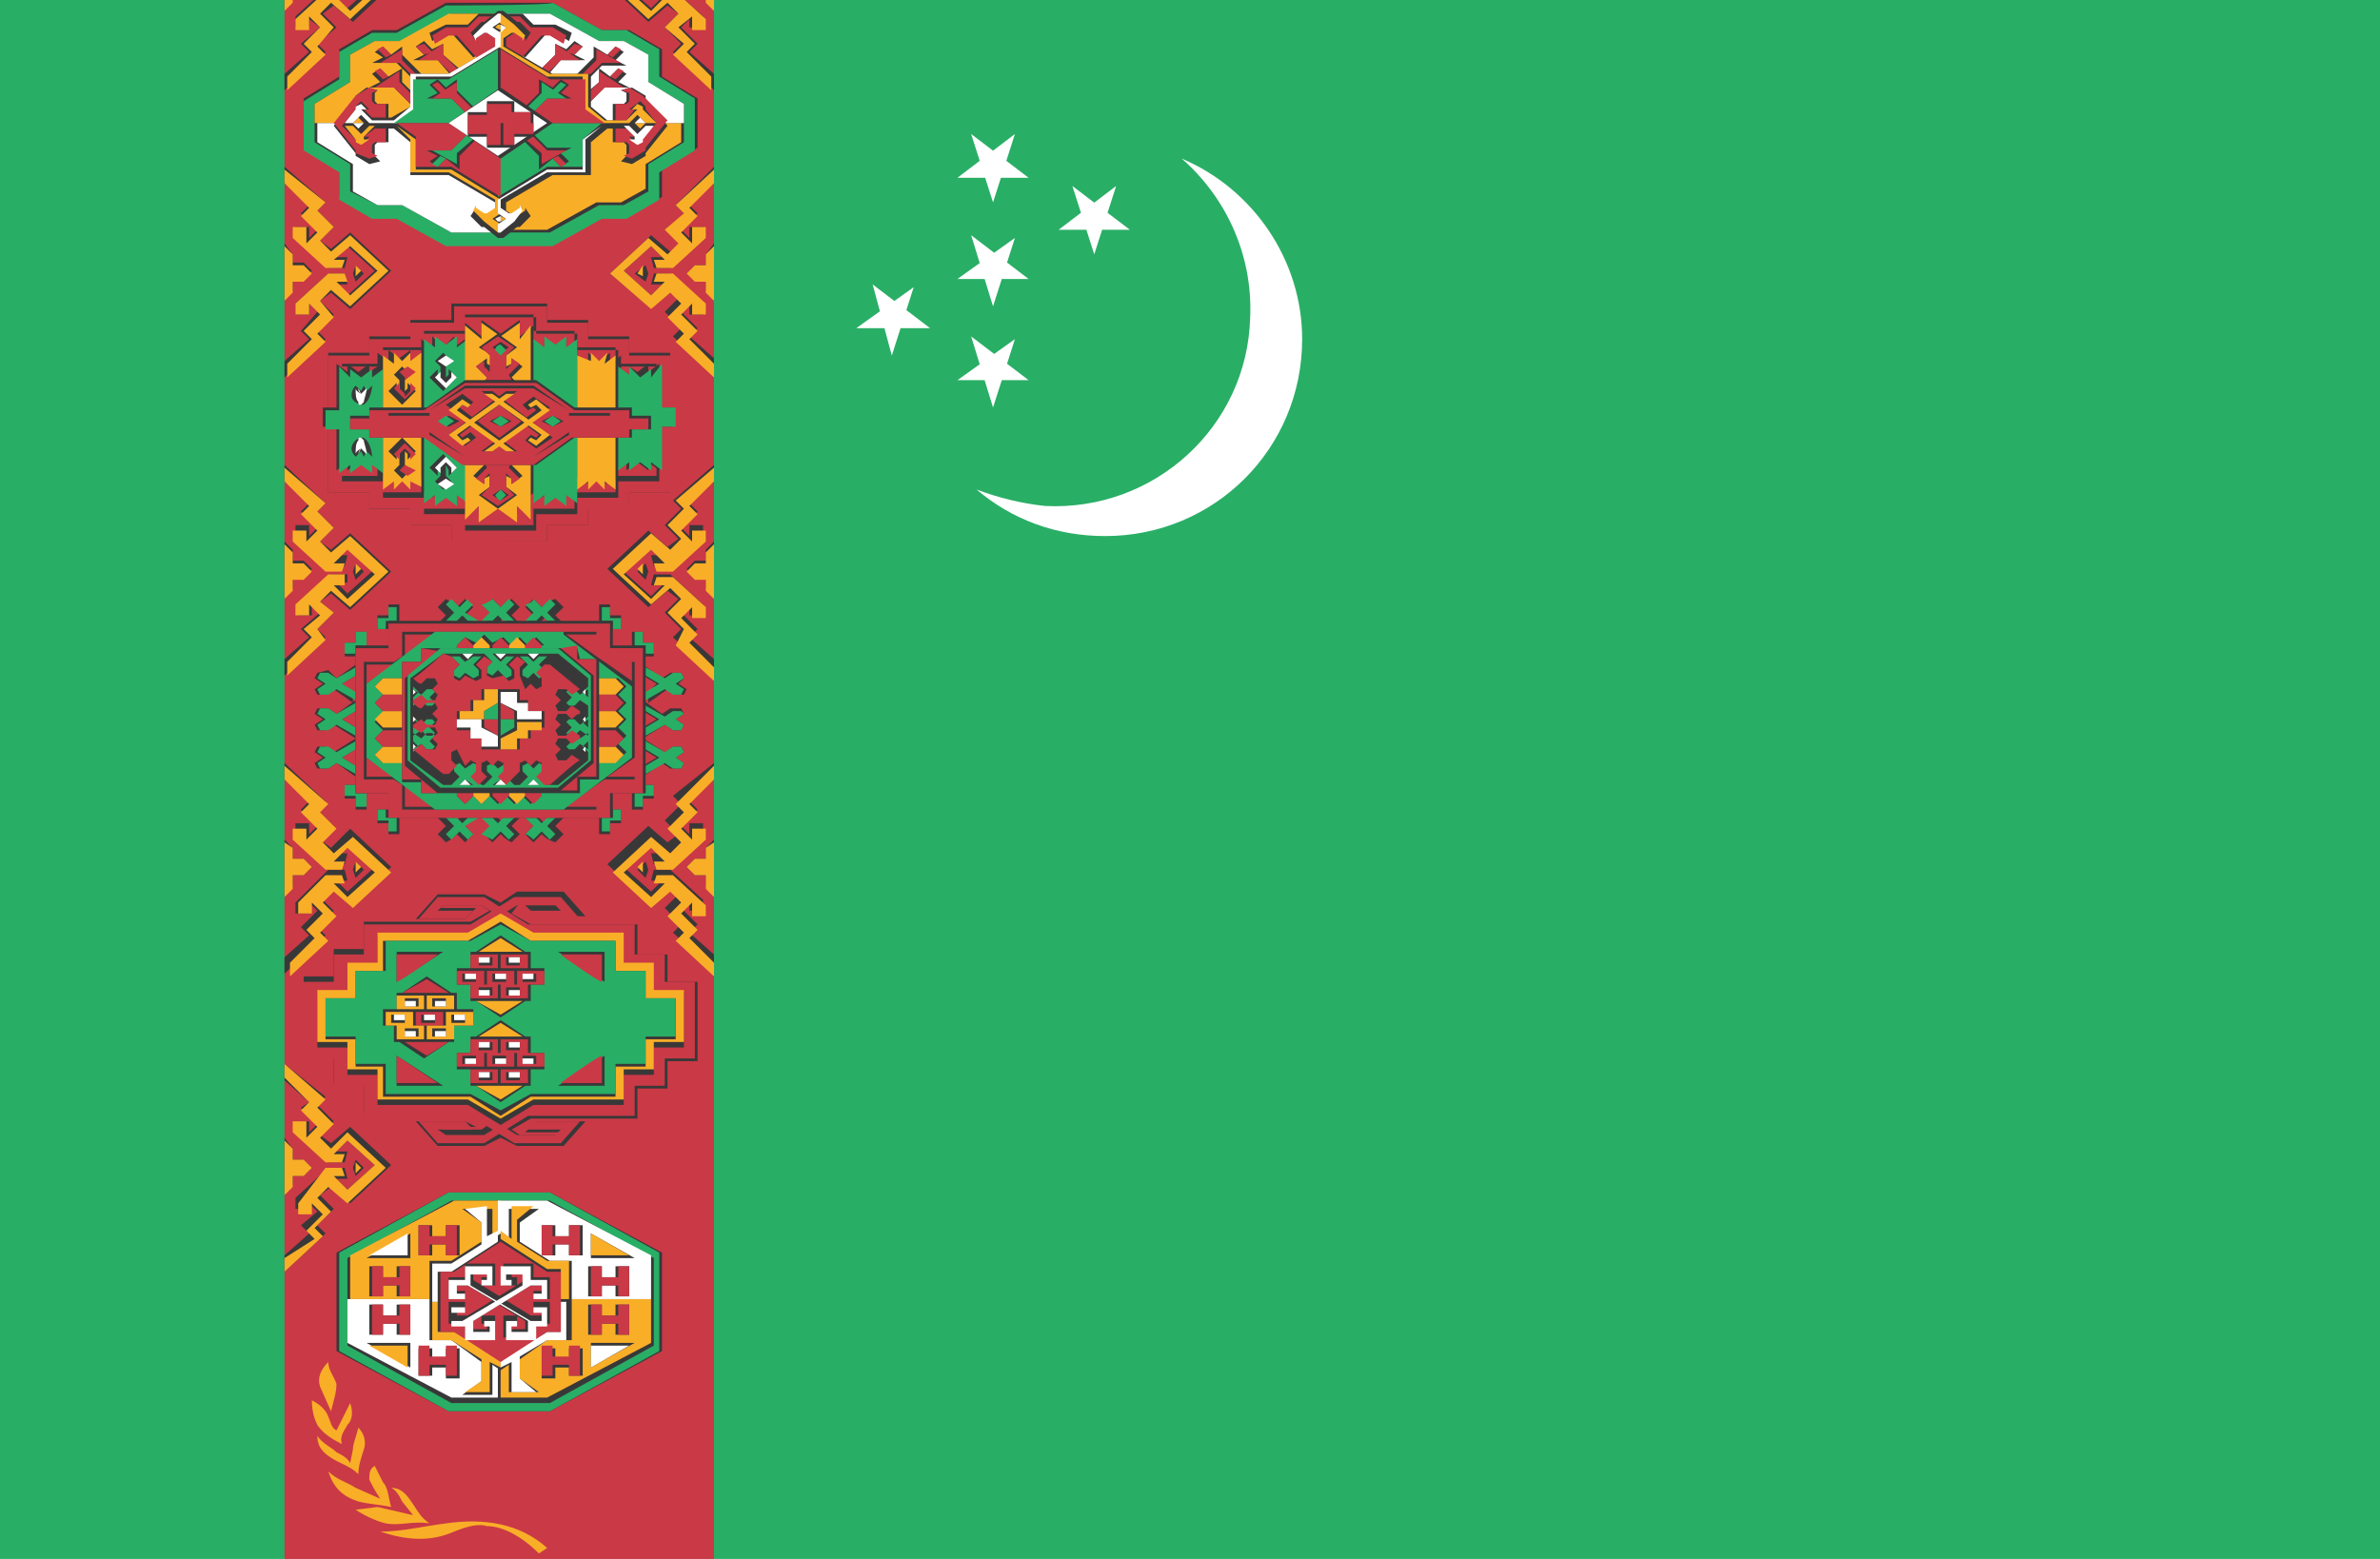 <svg xmlns="http://www.w3.org/2000/svg" width="87" height="57"><path fill="#29AE66" d="M0-.6h87v58H0z"/><path fill="#fff" d="M43.2 5.8c2.6 1.1 4.4 3.7 4.4 6.6 0 4-3.2 7.2-7.2 7.2-1.8 0-3.4-.6-4.7-1.7.8.3 1.6.5 2.5.6 4 .2 7.4-2.9 7.5-6.9.1-2.3-.9-4.4-2.5-5.8zm-6.9 5.4.8-2.5-2.1 1.5h2.6l-2.1-1.6.8 2.6zm0-3.8.8-2.5L35 6.5h2.6l-2.1-1.6.8 2.5zM40 9.3l.8-2.5-2.1 1.6h2.6l-2.1-1.6.8 2.5zM32.6 13l.8-2.5-2.1 1.5H34l-2.1-1.6.7 2.6zm3.7 1.9.8-2.5-2.1 1.5h2.6l-2.1-1.6.8 2.6z"/><path fill="#CA3946" d="M10.4-.6h15.7v58H10.4z"/><path fill="#393839" d="M10.4-4.4v.6l.9.8-.3.3.6.6-.3.3v-.4h-.5v.4L12-.7h.6l.1-.4h-.4l.4-.4 1 .9-1 .9-.4-.4h.4l-.1-.4H12L10.8.6V1h.5V.7l.4.3-.7.6.3.3-.9.8v.6l1.5-1.4-.3-.3.7-.6-.5-.5.4-.3.7.6 1.5-1.4L12.8-2l-.7.6-.4-.3.5-.5-.6-.6.3-.2-1.5-1.4zm0 2.7V.4l.3-.4v-.4h.4l.3-.3-.3-.3h-.4v-.4l-.3-.3zm2.6.8-.1.3.1.3.3-.3-.3-.3z"/><path fill="#F9AE28" d="M10.4-4.4v.5l1 .9-.3.3.6.6-.4.4v-.4h-.5v.4L12-.6h.6l.1-.3h-.4l.5-.5 1 .9-1 .9-.5-.5h.4l-.1-.3H12L10.8.7v.4h.5V.6l.4.4-.6.6.3.3-.9.9v.5L11.9 2l-.3-.3.6-.7-.5-.5.4-.4.7.6 1.4-1.3-1.4-1.3-.7.6-.4-.4.5-.5-.6-.6.3-.2-1.5-1.4zm0 2.8v2l.3-.3v-.4h.4l.3-.3-.3-.3h-.4v-.4l-.3-.3zm2.6.8v.4l.2-.2-.2-.2z"/><path fill="#393839" d="M10.4 6.1v.6l.9.8-.3.3.6.6-.3.3v-.4h-.5v.4L12 9.8h.6l.1-.4h-.4l.4-.4 1 .9-1 .9-.4-.4h.4l-.1-.4H12l-1.2 1.1v.4h.5v-.4l.3.3-.6.7.3.3-.9.8v.6l1.5-1.4-.3-.3.6-.6-.5-.5.4-.3.7.6 1.5-1.4-1.5-1.4-.7.6-.4-.3.5-.5-.6-.6.3-.3-1.5-1.3zm0 2.8V11l.3-.4v-.4h.4l.3-.3-.3-.3h-.4v-.3l-.3-.4zm2.6.8-.1.3.1.3.3-.3-.3-.3z"/><path fill="#F9AE28" d="M10.4 6.2v.5l.9.9-.3.3.6.6-.4.4v-.6h-.5v.4l1.2 1.1h.6l.1-.3h-.4l.6-.5 1 .9-1 .9-.5-.5h.4l-.1-.3H12l-1.2 1.1v.4h.5v-.4l.4.4-.6.6.3.3-.9.9v.5l1.4-1.3-.3-.3.6-.6-.5-.6.4-.4.7.6 1.4-1.3-1.4-1.3-.7.6-.4-.4.5-.5-.6-.6.3-.3-1.5-1.2zm0 2.8v2l.3-.3v-.4h.4l.3-.3-.3-.3h-.4v-.4l-.3-.3zm2.6.7v.4l.2-.2-.2-.2z"/><path fill="#393839" d="M10.4 17v.6l.9.8-.3.3.6.6-.3.3v-.4h-.5v.4l1.2 1.1h.6l.1-.4h-.4l.4-.4 1 .9-1 .9-.4-.4h.4V21h-.6l-1.2 1.1v.4h.5v-.4l.3.3-.7.6.3.3-.9.8v.6l1.5-1.4-.3-.3.6-.6-.5-.4.4-.3.7.6 1.5-1.4-1.5-1.4-.7.6-.4-.3.5-.5-.6-.6.3-.3-1.5-1.4zm0 2.8v2.1l.3-.4v-.4h.4l.3-.3-.3-.3h-.4v-.4l-.3-.3zm2.6.8-.1.3.1.3.3-.3-.3-.3z"/><path fill="#F9AE28" d="M10.4 17.1v.5l.9.9-.3.3.6.6-.4.4v-.4h-.5v.4l1.2 1.1h.6l.1-.3h-.4l.5-.5 1 .9-1 .9-.5-.5h.4V21H12l-1.2 1.1v.4h.5v-.4l.4.4-.6.5.3.3-.9.9v.5l1.4-1.3-.3-.4.6-.6-.5-.4.4-.4.7.6 1.4-1.3-1.4-1.3-.7.6-.4-.4.5-.5-.6-.6.3-.3-1.5-1.3zm0 2.8v2l.3-.3v-.4h.4l.3-.3-.3-.3h-.4v-.4l-.3-.3zm2.6.7v.4l.2-.2-.2-.2z"/><path fill="#393839" d="M10.4 27.9v.6l.9.8-.3.3.6.6-.3.3v-.4h-.5v.4l1.2 1.1h.6l.1-.4h-.4l.4-.4 1 .9-1 .9-.4-.4h.4l-.1-.4H12L10.8 33v.4h.5V33l.3.3-.6.6.3.3-.9.8v.6l1.5-1.4-.3-.3.6-.6-.5-.5.4-.3.7.6 1.5-1.4-1.5-1.4-.7.7-.4-.3.5-.5-.6-.6.3-.3-1.5-1.4zm0 2.8v2.1l.3-.4V32h.4l.3-.3-.3-.3h-.4V31l-.3-.3zm2.6.8-.1.3.1.3.3-.3-.3-.3z"/><path fill="#F9AE28" d="M10.4 28v.5l.9.9-.3.3.6.6-.4.4v-.4h-.5v.4l1.2 1.1h.6l.1-.3h-.4l.5-.5 1 .9-1 .9-.5-.5h.4l-.1-.3h-.6l-1 1v.4h.5V33l.4.4-.6.6.3.3-.9.9v.5l1.4-1.3-.3-.3.6-.6-.5-.5.4-.4.7.6 1.4-1.3-1.4-1.3-.7.6-.4-.4.5-.5-.6-.6.3-.3-1.6-1.4zm0 2.8v2l.3-.3V32h.4l.3-.3-.3-.3h-.4V31l-.3-.2zm2.6.7v.4l.2-.2-.2-.2z"/><path fill="#393839" d="M10.4 38.9v.6l.9.8-.3.2.6.6-.3.3V41h-.5v.4l1.2 1.1h.6l.1-.4h-.4l.4-.4 1 .9-1 .9-.4-.4h.4l-.1-.4H12l-1.2 1.1v.4h.5V44l.3.3-.6.5.3.3-.9.8v.6l1.5-1.4-.3-.3.6-.6-.5-.5.4-.3.7.6 1.5-1.4-1.5-1.4-.7.6-.4-.3.5-.5-.6-.6.3-.3-1.5-1.2zm0 2.7v2.1l.3-.4V43h.4l.3-.3-.3-.3h-.4V42l-.3-.4zm2.6.8-.1.3.1.3.3-.3-.3-.3z"/><path fill="#F9AE28" d="M10.4 38.9v.5l.9.9-.3.3.6.6-.4.4V41h-.5v.4l1.2 1.1h.6l.1-.3h-.4l.5-.5 1 .9-1 .9-.5-.5h.4l-.1-.3h-.6l-1 1.3v.4h.5V44l.4.4-.6.6.3.3-1.1.7v.5l1.4-1.3-.3-.3.6-.6-.5-.5.4-.4.7.6 1.4-1.3-1.4-1.3-.6.6-.4-.4.5-.5-.6-.6.3-.3-1.5-1.3zm0 2.8v2l.3-.3V43h.4l.3-.3-.3-.3h-.4V42l-.3-.3zm2.6.8v.4l.2-.2-.2-.2z"/><path fill="#393839" d="M26.1-4.4v.6l-.9.8.3.3-.6.6.3.3v-.4h.5v.4L24.5-.7h-.6l-.1-.4h.4l-.4-.4-1 .9 1 .9.4-.4h-.4l.1-.4h.6L25.7.6V1h-.5V.7l-.3.3.6.6-.3.3.9.8v.6l-1.5-1.4.3-.3-.6-.6.5-.5-.4-.3-.7.6-1.5-1.4L23.8-2l.7.6.4-.3-.5-.5.6-.6-.4-.2 1.5-1.4zm0 2.7V.4l-.3-.4v-.4h-.4l-.3-.3.3-.3h.4v-.4l.3-.3zm-2.5.8.1.3-.1.3-.3-.3.3-.3z"/><path fill="#F9AE28" d="M26.1-4.4v.5l-.9.9.3.3-.6.6.4.4v-.4h.5v.4L24.6-.6H24l-.1-.3h.4l-.5-.5-1 .9 1 .9.5-.5h-.4l.1-.3h.6L25.8.7v.4h-.5V.6l-.5.4.6.6-.3.3.9.9v.5L24.6 2l.4-.4-.7-.6.5-.5-.4-.4-.7.6-1.4-1.3 1.4-1.3.7.6.4-.4-.5-.5.7-.5-.3-.3 1.4-1.4zm0 2.8v2l-.3-.3v-.4h-.4l-.3-.3.3-.3h.4v-.4l.3-.3zm-2.6.8v.4l-.2-.2.2-.2z"/><path fill="#393839" d="M26.1 6.1v.6l-.9.8.3.3-.6.6.3.3v-.4h.5v.4l-1.2 1.1h-.6l-.1-.4h.4l-.4-.4-1 .9 1 .9.4-.4h-.4l.1-.4h.6l1.2 1.1v.4h-.5v-.4l-.3.3.6.6-.3.3.9.8v.6l-1.5-1.4.3-.3-.6-.6.5-.5-.4-.3-.7.6-1.4-1.2 1.5-1.4.7.6.4-.3-.5-.5.6-.6-.3-.3 1.4-1.4zm0 2.8V11l-.3-.4v-.4h-.4l-.3-.2.3-.3h.4v-.4l.3-.4zm-2.5.8.1.3-.1.3-.4-.3.4-.3z"/><path fill="#F9AE28" d="M26.1 6.2v.5l-.9.9.3.3-.6.6.4.4v-.6h.5v.4l-1.2 1.1H24l-.1-.3h.4l-.5-.5-1 .9 1 .9.5-.5h-.4l.1-.3h.6l1.2 1.1v.4h-.5v-.4l-.4.4.6.6-.3.3.9.9v.5l-1.4-1.3.3-.3-.6-.6.5-.5-.4-.4-.7.6-1.5-1.3 1.4-1.3.7.6.4-.4-.5-.5.7-.6-.3-.3 1.4-1.3zm0 2.8v2l-.3-.3v-.4h-.4l-.3-.3.3-.3h.4v-.4l.3-.3zm-2.6.7v.4l-.2-.1.2-.3z"/><path fill="#393839" d="M26.1 17v.6l-.9.8.3.3-.6.6.3.3v-.4h.5v.4l-1.2 1.1h-.6l-.1-.4h.4l-.4-.3-1 .9 1 .9.4-.4h-.4l.1-.4h.6l1.2 1.1v.4h-.5v-.4l-.3.3.6.6-.3.3.9.8v.6l-1.5-1.4.3-.3-.6-.6.5-.5-.4-.3-.7.6-1.5-1.4 1.5-1.4.7.6.4-.3-.5-.5.6-.6-.3-.3 1.5-1.3zm0 2.8v2.1l-.3-.4v-.4h-.4l-.3-.3.3-.3h.4v-.4l.3-.3zm-2.5.8.1.3-.1.3-.3-.3.3-.3z"/><path fill="#F9AE28" d="M26.1 17.1v.5l-.9.9.3.3-.6.6.4.4v-.4h.5v.4l-1.2 1.1H24l-.1-.3h.4l-.5-.5-1 .9 1 .9.5-.5h-.4l.1-.3h.6l1.2 1.1v.4h-.5v-.4l-.4.4.6.6-.3.3.9.9v.5l-1.4-1.3.3-.6-.6-.6.5-.5-.4-.4-.7.6-1.4-1.3 1.4-1.3.7.6.4-.4-.5-.5.6-.6-.3-.3 1.4-1.2zm0 2.8v2l-.3-.3v-.4h-.4l-.3-.3.3-.3h.4v-.4l.3-.3zm-2.6.7v.4l-.2-.2.2-.2z"/><path fill="#393839" d="M26.1 27.9v.6l-.9.8.3.3-.6.6.3.3v-.4h.5v.4l-1.2 1.1h-.6l-.1-.4h.4l-.4-.4-1 .9 1 .9.4-.4h-.4l.1-.4h.6l1.2 1.1v.4h-.5v-.4l-.3.3.6.6-.3.3.9.8v.6l-1.5-1.4.3-.3-.6-.6.5-.5-.4-.3-.7.6-1.5-1.4 1.5-1.4.7.6.4-.3-.5-.5.6-.6-.3-.3 1.5-1.2zm0 2.8v2.1l-.3-.4V32h-.4l-.3-.3.3-.3h.4V31l.3-.3zm-2.5.8.1.3-.1.3-.3-.3.3-.3z"/><path fill="#F9AE28" d="M26.1 28v.5l-.9.9.3.3-.6.6.4.4v-.4h.5v.4l-1.2 1.1H24l-.1-.3h.4l-.5-.5-1 .9 1 .9.5-.5h-.4l.1-.3h.6l1.2 1.1v.4h-.5V33l-.4.4.6.6-.3.3.9.9v.5l-1.4-1.3.3-.3-.6-.6.5-.5-.4-.4-.7.6-1.4-1.3 1.4-1.3.7.6.4-.4-.5-.5.6-.6-.3-.3 1.4-1.4zm0 2.8v2l-.3-.3V32h-.4l-.3-.3.3-.3h.4V31l.3-.2zm-2.6.7v.4l-.2-.2.2-.2z"/><path fill="#393839" d="M351.896 38.9v.6l.9.8-.3.3.6.6-.3.3V41h-.5v.4l1.2 1.1h.6l.1-.4h-.4l.4-.4 1 .9-1 .9-.4-.4h.4l-.1-.4h-.6l-1.2 1.1v.4h.5V44l.3.3-.6.6.3.3-.9.8v.6l1.5-1.4-.3-.3.6-.6-.5-.5.4-.3.7.6 1.5-1.4-1.5-1.4-.7.6-.4-.3.5-.5-.6-.6.3-.3-1.5-1.3zm0 2.7v2.1l.3-.4V43h.4l.3-.3-.3-.3h-.4V42l-.3-.4zm2.5.8-.1.3.1.3.3-.3-.3-.3z"/><path fill="#F9AE28" d="M351.896 38.9v.5l.9.9-.3.3.6.6-.4.4V41h-.5v.4l1.2 1.1h.6l.1-.3h-.4l.5-.5 1 .9-1 .9-.5-.5h.4l-.1-.3h-.6l-1.2 1.1v.4h.5v-.4l.4.4-.6.6.3.3-.9.9v.5l1.4-1.3-.3-.3.6-.6-.5-.5.4-.4.7.6 1.4-1.3-1.4-1.3-.7.6-.4-.4.5-.5-.6-.6.3-.3-1.4-1.3zm0 2.8v2l.3-.3V43h.4l.3-.3-.3-.3h-.4V42l-.3-.3zm2.6.8v.4l.2-.2-.2-.2zM11.7 50.7l.4.9c.1-.4.2-.7.2-1-.1-.3-.3-.5-.3-.8-.3.3-.4.6-.3.9zm-.1 1.4c.2.3.5.5.9.7-.1-.3.1-.5.2-.7.2-.2.2-.5.1-.8l-.2.4-.3.6c-.2-.1-.2-.3-.3-.5-.1-.3-.4-.5-.6-.6 0 .4.1.7.2.9zm1.3.9-.1.5c-.1-.2-.3-.3-.5-.4-.2-.2-.5-.3-.7-.6 0 .4.2.6.5.8.3.2.7.3 1 .6 0-.3.1-.6.2-.9.1-.3 0-.6-.2-.8-.1.4-.2.6-.2.8zm.6 1.1c.1.2.2.4.4.7l-.9-.4c-.3-.2-.7-.3-1-.6.2.6.5.9 1.1 1.1.4.1.7.1 1.2.2-.1-.3-.1-.7-.3-.9l-.3-.6c-.2.1-.2.3-.2.5zm1.2.8.4.5-1.3-.3-.8.1c.3.2.7.4 1.1.5.5.1 1-.1 1.6 0-.3-.2-.4-.4-.6-.7-.2-.3-.4-.6-.8-.6.2.1.3.3.4.5zm1.6.8c-.8.1-1.6.3-2.4.3.9.3 1.8.4 2.7 0 .5-.2.9-.3 1.2-.2.5 0 1.2.3 1.9 1l.3-.2c-1-.9-2.3-1.1-3.7-.9zm336.936-5 .4.9c.1-.4.2-.7.2-1-.1-.3-.3-.5-.3-.8-.4.3-.4.6-.3.9zm-.1 1.4c.2.3.5.5.9.7-.1-.3.1-.5.2-.7.2-.2.2-.5.1-.8l-.2.4-.3.6c-.2-.1-.2-.3-.3-.5-.1-.3-.4-.5-.6-.6 0 .4 0 .7.2.9zm1.2.9-.1.5c-.1-.2-.3-.3-.5-.4-.2-.2-.5-.3-.7-.6 0 .4.2.6.5.8.3.2.7.3 1 .6 0-.3.1-.6.2-.9.1-.3 0-.6-.2-.8 0 .4-.1.6-.2.8zm.7 1.1c.1.2.2.4.4.7l-.9-.4c-.3-.2-.7-.3-1-.6.2.6.5.9 1.1 1.1.4.1.7.1 1.2.2-.1-.3-.1-.7-.3-.9l-.3-.6c-.2.1-.3.3-.2.5zm1.2.8.4.5-1.3-.3-.8.1c.3.2.7.4 1.1.5.5.1 1-.1 1.6 0-.3-.2-.4-.4-.6-.7-.2-.3-.4-.6-.8-.6.1.1.2.3.4.5zm1.6.8c-.8.1-1.6.3-2.4.3.9.3 1.8.4 2.7 0 .5-.2.9-.3 1.2-.2.5 0 1.2.3 1.9 1l.3-.2c-1-.9-2.4-1.1-3.7-.9z"/><path fill="#393839" d="m12.4 6.2-1.3-.8V3.6l1.3-.8v-1l1.2-.7h.9l1.8-1h3.9l1.8 1h1l1.2.7v1l1.3.8v1.8l-1.3.8v1l-1.2.7h-1l-1.8 1h-3.9l-1.8-1h-.9l-1.2-.7v-1z"/><path fill="#29AE66" d="m16.3.2-1.8 1h-.9l-1.2.7v1l-1.3.8v1.8l1.3.8v1l1.2.7h.9l1.8 1h3.9L22 8h.9l1.2-.7v-1l1.3-.8V3.6l-1.3-.8v-1l-1.2-.7H22l-1.8-1c0 .1-3.9.1-3.9.1zm.2.3h3.6l1.8 1h.9l.9.5v1l1.3.8v1.4l-1.3.8v1l-.9.5h-.9l-1.8 1h-3.6l-1.8-1h-.9l-1-.5V6l-1.3-.8V3.8l1.3-.8V2l.9-.5h.9c0 .1 1.9-1 1.9-1z"/><path fill="#F9AE28" d="M18.2 4.5v-4h-1.8l-1.8 1h-.9l-.9.5v1l-1.3.8v.7h6.7v3.9H20l1.8-1h.9l.9-.5V6l1.3-.8v-.7h-6.7z"/><path fill="#fff" d="M11.6 4.5v.7l1.3.8v1l.9.5h.9l1.8 1h1.8v-4H25v-.7L23.7 3V2l-.9-.5h-.9l-1.8-1h-1.8v4h-6.7z"/><path fill="#393839" d="m14.3 2-.3-.3-.3.2.3.2-.4.2h.9l.7.7.2-.3-.7-.7v-.3l-.4.3zm1.5-.2-.3-.3-.3.2.3.3-.4.2h.9l.7.8.3-.3-.8-.7v-.4l-.4.2zm-1.6 1-.3-.3-.3.2.3.3-.4.2h.9l.7.7.2-.3-.6-.6v-.5l-.5.3zM18.3.5h-.8l-.4.4h-.8l-.6.3.1.3.5-.3h.2l.8.9.9-.5.1-1.1z"/><path fill="#CA3946" d="m14 1.7.3.3-.2.1-.3-.3.2-.1zm.7.1v.4l.7.7-.1.1-.7-.7h-.7l.8-.5zm.8-.2.3.3-.3.1-.3-.3.3-.1zm.7 0V2l.7.7-.2.2-.7-.7h-.7l.9-.6zm-2.3.9.3.3-.2.1-.3-.3.2-.1zm.7.1V3l.7.7-.2.2-.7-.7h-.7l.9-.6zm3.6-2h-.7l-.4.4h-.8l-.5.3.1.3.5-.3h.3l.8.9.9-.5-.2-1.1z"/><path fill="#393839" d="m14.3 98.523-.3-.3-.3.2.3.3-.4.2h.9l.7.7.2-.3-.7-.7v-.5l-.4.4zm1.5-.1-.3-.3-.3.2.3.3-.4.2h.9l.7.7.3-.2-.8-.7v-.5l-.4.3zm-1.6.9-.3-.3-.3.2.3.3-.4.2h.9l.7.7.2-.3-.7-.7v-.5l-.4.4zm4.1-2.2h-.8l-.4.4h-.8l-.6.3.1.3.5-.3h.2l.8.9.9-.5.1-1.1z"/><path fill="#CA3946" d="m14 98.323.3.3-.2.1-.3-.3.2-.1zm.7 0v.4l.7.7-.1.2-.7-.7h-.7l.8-.6zm.8-.1.3.3-.3.1-.3-.3.3-.1zm.7 0v.4l.7.7-.2.2-.7-.7h-.7l.9-.6zm-2.3.9.3.3-.2.1-.3-.3.2-.1zm.7.1v.4l.7.7-.2.2-.7-.7h-.7l.9-.6zm3.6-2.1h-.7l-.4.4h-.8l-.5.3.1.3.5-.3h.3l.8.9.9-.5-.2-1.1z"/><path fill="#393839" d="m13.8 3.3-.4-.1-.4.3v.1l-.8 1 .8 1v.1l.5.3.4-.1-.2-.2v-.4l.1-.1h.4V3.8h-.4l-.1-.1v-.3l.1-.1z"/><path fill="#CA3946" d="m13 3.5.5-.3.3.1-.2.1v.3l.1.1h.4v1.4h-.4l-.1.1v.3l.2.1-.3.1-.5-.2v-.1l-.8-1 .8-1z"/><path fill="#393839" d="m22.2 2 .3-.3.3.2-.3.3.4.2H22l-.7.7-.3-.3.7-.7v-.4l.5.3zm-1.5-.2.3-.3.3.2-.3.3.4.2h-.9l-.7.8-.2-.3.7-.7v-.4l.4.2zm1.6 1 .3-.3.3.2-.3.3.4.2h-.9l-.7.7-.2-.3.7-.6v-.5l.4.3zm-4-2.3h.8l.4.4h.8l.6.3-.1.3-.5-.3H20l-.8.9-.9-.5V.5z"/><path fill="#CA3946" d="m22.5 1.7-.3.3.2.1.3-.3-.2-.1zm-.7.1v.4l-.7.7.2.1.7-.7h.7l-.9-.5zm-.8-.2-.3.3.3.1.3-.3-.3-.1zm-.7 0V2l-.7.7.2.2.7-.7h.7l-.9-.6zm2.3.9-.3.3.2.1.3-.3-.2-.1zm-.7.1V3l-.7.7.2.2.7-.7h.7l-.9-.6zm-3.6-2h.7l.4.4h.8l.5.3-.1.3-.5-.3h-.3l-.8.9-.9-.5.2-1.1z"/><path fill="#393839" d="m355.794 7.1-.3.3-.3-.2.3-.3-.4-.2h.9l.7-.7.3.2-.7.7v.5l-.5-.3zm1.5.1-.3.3-.3-.2.3-.3-.4-.2h.9l.7-.7.2.3-.7.6v.5l-.4-.3zm-1.6-.9-.3.3-.3-.2.3-.3-.4-.3h.9l.7-.7.2.3-.7.7v.5l-.4-.3zm4 2.2h-.8l-.4-.4h-.8l-.6-.3.1-.3.5.3h.3l.8-.9.9.5v1.1z"/><path fill="#CA3946" d="m355.494 7.3.3-.3-.2-.1-.3.3.2.1zm.7 0v-.4l.7-.7-.2-.2-.7.7h-.7l.9.6zm.8.1.3-.3-.3-.1-.3.3.3.1zm.7 0V7l.7-.7-.2-.2-.7.7h-.7l.9.6zm-2.3-.9.3-.3-.2-.1-.3.3.2.1zm.7-.1V6l.7-.7-.2-.2-.7.7h-.7l.9.6zm3.6 2.1h-.7l-.4-.4h-.8l-.5-.3.1-.3.5.3h.3l.8-.9.9.5-.2 1.1z"/><path fill="#393839" d="m22.7 3.3.4-.1.5.3v.1l.8 1-.8 1v.1l-.5.3-.4-.1.2-.2v-.4l-.1-.1h-.4V3.8h.4l.1-.1v-.3l-.2-.1z"/><path fill="#CA3946" d="m23.5 3.5-.5-.3-.3.1.3.1v.3l-.1.1h-.4v1.4h.4l.1.1v.3l-.2.1.3.1.5-.3v-.1l.8-1-.9-.9z"/><path fill="#393839" d="m13.2 5.3-.2-.1v-.1l-.5-.5.5-.6v-.1l.2-.2.3.3h-.2l.3.3h.7l.7-.4V2.7h1.4l1.7-1v-.3l-.3-.2h-.1l-.3.2v.1l-.2-.3.4-.4h.1l.5-.4h.2l.5.4h.1l.4.4-.2.3v-.1l-.3-.2h-.1l-.3.2v.3l1.7 1h1.4v1.2l.6.5h.7l.3-.4H23l.4-.3.2.2V4l.4.5-.5.5v.1l-.2.2L23 5h.2l-.3-.3h-.7l-.6.5v1.2h-1.4l-1.7 1v.3l.3.2h.1l.3-.2v-.1l.2.3-.4.4h-.1l-.5.4h-.2l-.5-.4h-.1l-.4-.4.2-.3v.1l.3.2h.1l.3-.2v-.3l-1.7-1H15V5.2l-.6-.5h-.7l-.4.3h.2l-.3.3z"/><path fill="#F9AE28" d="m18.3 7.9.2.1-.2.1v-.2zm-.6.2.5.4h.1v-.3L18 8l.3-.2v-.5l-1.8-1.1h-1.3V5.1l-.7-.5h-1l-.3.3-.3-.3h-.3l.4.5v.1l.2.1.3-.2h-.2V5l.4-.4h.8l.5.5v1.2h1.4l1.7 1v.3l-.3.2h-.1l-.3-.2v-.1l-.1.2.4.4zm-4.6-3.8.2.2h-.4l.2-.2zM18.2.9l-.1.1.2.1V.9zm5 3.6.2.2.2-.2h-.4zM18.8.9l-.5-.4h-.1v.3l.3.2-.3.2v.5L20 2.8h1.3V4l.7.5h1l.3-.3.3.3h.4l-.5-.5v-.1l-.2-.1-.2.2h.2l-.4.4h-.8l-.6-.5V2.7h-1.4l-1.7-1v-.3l.3-.2h.1l.3.2v.1l.1-.2-.4-.4z"/><path fill="#fff" d="m18.2 8.1-.1-.1.2-.1v.2zm-4.9-3.6-.2.2-.2-.2h.4zm5.5 3.6-.5.4h-.1v-.3l.3-.2-.3-.2v-.5L20 6.2h1.3V5.1l.7-.5h1l.3.3.3-.3h.3l-.4.5v.1l-.2.1-.3-.2h.2V5l-.4-.4H22l-.6.5v1.2H20l-1.7 1v.3l.3.2h.1l.3-.2v-.1l.1.2-.3.4zm4.6-3.8-.2.2h.4l-.2-.2zM17.7.9l.5-.4h.1v.3L18 1l.3.2v.5l-1.8 1.1h-1.3V4l-.7.5h-1l-.3-.3-.3.3h-.3L13 4v-.1l.2-.1.2.2h-.2l.4.4h.8l.6-.5V2.7h1.4l1.7-1v-.3l-.3-.2h-.1l-.3.2v.1l-.1-.2.4-.4zm.6.3.2-.2-.2-.1v.3z"/><path fill="#29AE66" d="M18.2 4.5V1.8l-1.8 1.1h-1.3V4l-.7.5h3.8v2.7L20 6.1h1.3v-1l.7-.6h-3.8z"/><path fill="#CA3946" d="m14.5 4.5.7.5v1.1h1.3l1.8 1.1V4.5h3.8l-.7-.5V2.9h-1.3l-1.8-1.1v2.7h-3.8z"/><path fill="#393839" d="m16.3 3.2-.3-.3-.3.2.3.3-.4.2h.9l.7.7.2-.3-.7-.7v-.4l-.4.3zm3.9 2.6.3.3.3-.2-.3-.3.4-.2H20l-.7-.7-.3.3.7.7v.5l.5-.4zm-3.9 0-.3.3-.3-.2.3-.2-.4-.2h.9l.7-.7.3.2-.7.7v.5l-.5-.4zm3.9-2.6.3-.3.3.2-.3.3.4.2H20l-.7.7-.3-.2.7-.7v-.5l.5.3z"/><path fill="#CA3946" d="m20.5 6.1-.3-.3.2-.1.3.3-.2.1zm-.7-.1v-.4l-.7-.6.2-.2.7.7h.7l-.9.5zM16 3l.3.3-.2.1-.3-.3.2-.1zm.7 0v.4l.7.7-.2.2-.7-.7h-.7l.9-.6z"/><path fill="#29AE66" d="m20.5 3-.3.3.2.1.3-.3-.2-.1zm-.7 0v.4l-.7.7.2.2.7-.7h.7l-.9-.6zM16 6.1l.3-.3-.2-.1-.3.3.2.1zm.7-.1v-.4l.7-.6-.2-.2-.7.7h-.7l.9.5z"/><path fill="#393839" d="m20.2 4.5-1.9 1.3-1.9-1.3 1.9-1.3 1.9 1.3z"/><path fill="#fff" d="m18.2 3.3-1.8 1.2H20l-1.8-1.2v2.4L20 4.5h-3.6l1.8 1.2V3.3z"/><path fill="#393839" d="M18.8 5v.4h-1V5h-.7v-.9h.7v-.4h1v.4h.7V5h-.7z"/><path fill="#CA3946" d="M17.8 3.8v.4h-.7v.4h1.1v-.8h-.4zm.5.7h1.1v-.4h-.7v-.3h-.5v.7h.1zm-1.2 0v.4h.7v.4h.5v-.8h-1.2zm1.2.8h.5v-.4h.7v-.4h-1.1v.8h-.1z"/><path fill="#393839" d="M21.5 19.1v-.6H23V18h1.5v-5.1H23v-.6h-1.5v-.6H20v-.6h-3.5v.6H15v.6h-1.5v.6H12V18h1.5v.6H15v.6h1.5v.6H20v-.6h1.5z"/><path fill="#CA3946" d="M16.6 11.2v.6H15v.6h-1.5v.6H12v5h1.5v.6H15v.6h1.5v.6H20v-.6h1.5v-.6H23V18h1.5v-5H23v-.6h-1.5v-.6H20v-.6h-3.4zm.4.4h2.6v.6h1.5v.6h1.5v.6h1.5v4.2h-1.5v.6h-1.5v.6h-1.5v.6H17v-.6h-1.5v-.6H14v-.6h-1.5v-4.2H14v-.6h1.5v-.6H17v-.6zm-1.5 7V18H14v-.6h-1.5v-4.1H14v-.6h1.5v-.6H17v-.6h2.5v.6H21v.6h1.5v.6H24v4.1h-1.5v.6H21v.6h-1.5v.6H17v-.6h-1.5z"/><path fill="#393839" d="m15.8 12.7-.4-.3v.6l-.4.2v-.4l-.4.3-.4-.3v.4l-.4-.3v.5l-.3.2v-.3l-.4.3-.4-.3v.3l-.4-.3v1.6h-.5v.7h.5v1.6l.4-.3v.3l.4-.3.4.3v-.3l.3.2v.5l.4-.3v.4l.4-.3.4.3v-.4l.4.2v.6l.4-.3v.4l.4-.4.4.4v-.4l.4.3v.6l.5-.5v.6l.7-.5.7.5v-.6l.5.5v-.6l.4-.3v.4l.4-.4.4.4v-.4l.4.3v-.6l.4-.2v.4l.4-.3.4.3v-.4l.4.3v-.5l.3-.2v.3l.4-.3.4.3v-.3l.4.3v-1.6h.5v-.7h-.5v-1.6l-.4.3v-.3l-.4.3-.3-.2v.3l-.3-.2V13l-.4.3v-.4l-.4.3-.4-.3v.4l-.4-.2v-.6l-.4.3v-.4l-.4.4-.4-.4v.4l-.4-.3v-.6l-.5.4v-.6l-.7.5-.7-.5v.6l-.6-.5v.6l-.4.3v-.4l-.4.4-.4-.4v.4z"/><path d="M12.8 13.8v-.3l.4.3.4-.3v.3l.4-.3v3.8l-.4-.3v.3l-.4-.3-.4.3V17l-.4.3v-1.6h-.5V15h.5v-1.6l.4.4zm3.1-1.5.4.3.4-.3v.4l.4-.3v6l-.4-.3v.4l-.4-.3-.4.3v-.4l-.4.3v-6l.4.3v-.4zm4.8 0-.4.3-.4-.3v.4l-.4-.3v6l.4-.3v.4l.4-.3.4.3v-.4l.4.3v-6l-.4.3v-.4zm3.1 1.5v-.3l-.4.3-.4-.4v.3l-.4-.3v3.8l.4-.3v.3l.4-.3.4.3v-.3l.4.3v-1.6h.5v-.7h-.5v-1.6l-.4.5z" fill="#29AE66"/><path d="m14.4 12.9.3.3.3-.3v.3l.4-.3v4.9l-.4-.2v.3l-.3-.3-.3.3v-.3l-.4.3V13l.4.3v-.4zm3.2-.5-.6-.5V19l.5-.5v.6l.7-.5.7.5v-.6l.5.5v-7.1l-.4.5v-.6l-.7.5-.7-.5v.6zm4.6.5-.3.3-.3-.3v.3l-.5-.2v4.9l.4-.3v.3l.3-.3.3.3v-.3l.4.3V13l-.4.3.1-.4z" fill="#F9AE28"/><path fill="#393839" d="M13 14.7s.1.1.2.1.1 0 .2-.1.2-.4.2-.6l-.2.2-.1-.2-.1.2-.2-.2c-.2.2-.2.5 0 .6zm1.6-.4-.1-.1V14l-.3.3.5.5.5-.5-.3-.3v.2l-.1.1v-.4l.2-.2-.3-.3-.3.3.2.2v.4zm1.5-.5-.1-.1v-.2l-.3.3.5.5.5-.5-.3-.3v.2l-.1.1v-.4l.2-.2-.3-.3-.3.3.2.2v.4z"/><path fill="#fff" d="m13.1 14.2.1.2.2-.2c0 .2-.1.4-.1.5l-.1.1c-.1 0-.1 0-.1-.1-.1-.1-.1-.3-.1-.5 0 .1.2.2.2.2-.1-.1-.1-.1-.1-.2zm3.2-.8v.6l.2-.2v-.2l.2.2-.4.4-.4-.4.2-.2v.2l.2.2v-.6l-.3-.2.3-.2.3.2-.3.2z"/><path fill="#CA3946" d="M14.8 13.9v.6l.2-.2V14l.2.2-.4.4-.4-.4.2-.2v.2l.2.2v-.6l-.2-.2.3-.2.3.2-.4.3z"/><path fill="#393839" d="M354.396 14.7s.1.1.2.1.1 0 .2-.1.2-.4.2-.6l-.2.2-.1-.2-.1.2-.2-.2c-.1.2-.1.5 0 .6zm1.7-.4-.1-.1V14l-.3.3.5.5.5-.5-.3-.3v.2l-.1.1v-.4l.2-.2-.3-.3-.3.3.2.2v.4zm1.5-.5-.1-.1v-.2l-.3.3.5.5.5-.5-.3-.3v.2l-.1.1v-.4l.2-.2-.3-.3-.3.3.2.2v.4z"/><path fill="#fff" d="m354.596 14.2.1.2.2-.2c0 .2-.1.4-.1.5l-.1.1c-.1 0-.1 0-.1-.1-.1-.1-.1-.3-.1-.5 0 .1.2.2.2.2-.2-.1-.1-.1-.1-.2zm3.2-.8v.6l.2-.3v-.2l.2.2-.4.4-.4-.4.2-.2v.2l.2.2v-.6l-.2-.2.1-.1.3.2-.2.2z"/><path fill="#CA3946" d="M356.196 13.9v.6l.2-.2V14l.2.2-.4.4-.4-.4.1-.2v.2l.2.2v-.6l-.2-.2.3-.2.3.2-.3.3z"/><path fill="#393839" d="m18.9 14-.2-.2.4-.4-.4-.3v.2l-.2.1V13l.4-.3-.7-.5-.7.5.5.3v.4l-.2-.1v-.2l-.4.3.4.4-.1.2h1.2z"/><path fill="#CA3946" d="m17.7 14 .1-.2-.4-.4.3-.2v.2l.2.2V13l-.3-.3.6-.4.6.4-.3.3v.5l.2-.2v-.2l.3.2-.4.4.1.2h-1z"/><path fill="#393839" d="m18 12.7.3.2.3-.2-.3-.2-.3.2z"/><path fill="#29AE66" d="m18.3 12.6.2.2-.2.2-.2-.2c0-.1.1-.2.2-.2z"/><path fill="#393839" d="M13 16.1s.1-.1.2-.1.1 0 .2.1.2.4.2.6l-.2-.2-.1.2-.1-.2-.2.2c-.2-.2-.2-.4 0-.6zm1.6.4-.1.1v.2l-.3-.3.5-.5.5.5-.3.3v-.2l-.1-.1v.5l.2.2-.3.3-.3-.3.2-.2v-.5zm1.5.5-.1.2v.2l-.3-.3.5-.5.5.5-.3.3v-.2l-.1-.2v.4l.2.2-.3.3-.3-.3.2-.2V17z"/><path fill="#fff" d="m13.1 16.6.1-.2.2.2c0-.2-.1-.4-.1-.5l-.1-.1c-.1 0-.1 0-.1.1-.1.1-.1.3-.1.5 0-.1.2-.2.2-.2-.1.1-.1.2-.1.2zm3.2.9v-.6l.2.2v.2l.2-.2-.4-.4-.4.4.2.2v-.2l.2-.2v.6l-.3.2.3.2.3-.2-.3-.2z"/><path fill="#CA3946" d="M14.8 17v-.6l.2.2v.2l.2-.2-.4-.4-.4.4.2.2v-.2l.2-.2v.6l-.2.2.3.2.3-.2-.4-.2z"/><path fill="#393839" d="M23.6 315.116s-.1.1-.2.1-.1 0-.2-.1-.2-.4-.2-.6l.2.2.1-.2.1.2.2-.2c.1.2.1.4 0 .6zm-1.7-.4.1-.1v-.2l.3.3-.5.5-.5-.5.3-.3v.2l.1.1v-.5l-.2-.2.3-.3.3.3-.2.2v.5zm-1.5-.5.1-.1v-.2l.3.3-.5.5-.5-.5.3-.3v.2l.1.1v-.4l-.2-.3.3-.3.3.3-.2.2v.5z"/><path fill="#fff" d="m23.4 314.616-.1.2-.2-.2c0 .2.1.4.1.5l.1.1c.1 0 .1 0 .1-.1.1-.1.1-.3.1-.5 0 .1-.2.2-.2.2.2-.1.1-.2.1-.2zm-3.2-.9v.6l-.2-.2v-.2l-.2.2.4.4.4-.4-.2-.2v.2l-.2.2v-.6l.2-.2-.3-.2-.1.2.2.2z"/><path fill="#CA3946" d="M21.8 314.216v.6l-.2-.2v-.2l-.2.2.4.4.4-.4-.2-.2v.2l-.2.2v-.6l.2-.2-.3-.2-.3.2.4.2z"/><path fill="#393839" d="m18.9 16.8-.2.2.4.4-.4.3v-.2l-.2-.1v.4l.4.3-.7.5-.7-.5.4-.3v-.4l-.2.1v.2l-.4-.3.4-.4-.2-.2h1.4z"/><path fill="#CA3946" d="m17.7 16.9.1.2-.4.4.3.2v-.2l.2-.2v.5l-.3.3.6.4.6-.4-.3-.3v-.5l.2.2v.2l.3-.2-.4-.4.1-.2h-1z"/><path fill="#393839" d="m18 18.1.3-.2.3.2-.3.2-.3-.2z"/><path fill="#29AE66" d="m18.3 18.3.2-.2-.2-.2-.2.2s.1.2.2.2z"/><path fill="#393839" d="M23.8 15.2h-.7v-.3H21l-1.4-1H17l-1.4 1h-2.1v.3h-.7v.5h.7v.3h2.1l1.4 1h2.6l1.4-1h2.1v-.3h.7v-.5z"/><path fill="#CA3946" d="m17 14-1.5 1h-2v.3h-.7v.4h.7v.3h2l1.4 1h2.6l1.4-1H23v-.3h.7v-.4H23V15h-2l-1.4-1H17zm0 .1h2.5l1.3.9v.1h1.5v.6h-1.5v.1l-1.3.9H17l-1.3-.9v-.1h-1.5v-.6h1.5V15l1.3-.9zm2.5.1 1.3.8v.2h1.5v.5h-1.5v.2l-1.3.8H17l-1.3-.8v-.2h-1.5v-.5h1.5V15l1.3-.8h2.5z"/><path fill="#393839" d="m16.4 15.9.6.4.4-.3-.2-.2-.3.2-.1-.1 2.1-1.6h-.4l-2.1 1.6zm1.2.6h.4l2.1-1.6-.6-.4-.4.3.2.2.2-.1.1.1-2 1.5zm.9 0h.4l-2.1-1.6.1-.1.2.1.2-.2-.4-.3-.6.4 2.2 1.7zm1.2-.6-.1.1-.2-.1-.2.2.4.3.6-.4-2.2-1.7h-.4l2.1 1.6zm-3.7-.5.4.2.4-.2-.4-.2-.4.2zm1.9 0 .4.2.4-.2-.4-.2-.4.2zm2.7 0-.4.2-.4-.2.4-.2.4.2z"/><path fill="#F9AE28" d="m20.1 15.9-.5.4-.3-.2.1-.1.2.1.2-.2-2.1-1.5h.3l2.1 1.5zm-1.3.6h-.3L16.4 15l.5-.4.3.2-.1.1-.2-.1-.2.2 2.1 1.5zm-.8 0h-.3l2.1-1.5-.2-.2-.2.1-.1-.1.3-.2.5.4-2.1 1.5zm.5-2.1h.3l-2.1 1.5.2.2.2-.1.1.1-.3.2-.5-.4 2.1-1.5z"/><path fill="#29AE66" d="m16.3 15.2.3.2-.3.2-.3-.2.3-.2zm2 0 .3.2-.3.2-.3-.2.3-.2zm1.9 0-.3.2.3.2.3-.2-.3-.2z"/><path d="m11.6 25.9-.1.2.3.2-.3.2.1.2h.3l.3-.2.8.5v-.4l-.5-.3.5-.3v-.4l-.7.5-.3-.2h-.4zm0-1.3-.1.2.3.2-.3.2.1.2h.3l.3-.2.7.5v-.4l-.4-.3.5-.3v-.4l-.7.5-.3-.3-.4.1zm0 3.5-.1-.2.3-.2-.3-.2.1-.2h.3l.3.2.8-.5v.4l-.5.3.5.3v.4l-.7-.5-.3.2h-.4zm13.3-2.2.1.2-.3.2.3.2-.1.2h-.3l-.3-.2-.8.5v-.4l.5-.3-.5-.3v-.4l.7.5.3-.2h.4zm0-1.3.1.2-.2.2.3.2-.1.2h-.3l-.3-.2-.7.5v-.4l.3-.3-.5-.3v-.4l.7.5.3-.2h.4zm0 3.5.1-.2-.3-.2.3-.2-.1-.2h-.3l-.3.2-.8-.5v.4l.5.3-.5.3v.4l.7-.5.3.2h.4zm-3-5.9v.6h.4v.2h.4v-.5h-.4v-.4h-.4zm1.2.9v.6h.4v.3h.4v-.5h-.4v-.4h-.4zm-8.5-.9v.6h-.4v.2h-.4v-.5h.4v-.4h.4zm7.3 8.3v-.6h.4v-.3h.4v.5h-.4v.4h-.4zm-7.3 0v-.6h-.4v-.3h-.4v.5h.4v.4h.4zm8.5-.9V29h.4v-.3h.4v.5h-.4v.4h-.4zm-9.7-6.5v.6H13v.3h-.4v-.5h.4v-.4h.4zm0 6.5V29H13v-.3h-.4v.5h.4v.4h.4zm6.4-7.4-.3-.3-.3.3.3.3-.3.3h.5l.2-.2.2.2h.5l-.3-.3.3-.3-.3-.3c-.3.1-.4.2-.5.3zm-1.5 0-.3-.3-.3.3.3.3-.3.3h.5l.2-.2.2.2h.4l-.3-.3.3-.3-.3-.3c-.2.1-.3.2-.4.3zm-1.6 0 .3-.3.3.3-.3.3.3.3h-.5l-.2-.2-.2.2H16l.3-.3-.3-.3.3-.3c.2.1.3.2.4.3zm3.1 8.3-.3.3-.3-.3.3-.3-.3-.3h.5l.2.2.2-.2h.5l-.3.3.3.3-.3.3c-.3-.1-.4-.2-.5-.3zm-1.5 0-.3.3-.3-.3.3-.3-.3-.3h.5l.2.2.2-.2h.4l-.3.3.3.3-.3.3c-.2-.1-.3-.2-.4-.3zm-1.6 0 .3.3.3-.3-.3-.3.3-.3h-.5l-.2.2-.2-.2H16l.3.3-.3.3.3.3c.2-.1.3-.2.4-.3z" fill="#393839"/><path d="M13 26.6v.3l-.7-.4-.3.2h-.3l-.1-.2.3-.2-.3-.2.1-.2h.3l.3.2.7-.4v.3l-.5.3.5.3zm0-1.3v.3l-.7-.4-.3.2h-.3l-.1-.2.3-.2-.3-.2.1-.2h.3l.3.2.7-.4v.3l-.5.3.5.3zm0 2.1v-.3l-.7.4-.3-.2h-.3l-.1.2.3.2-.3.2.1.2h.3l.3-.2.7.4V28l-.5-.3.5-.3zm10.6-.8v.3l.7-.4.3.2h.3l.1-.2-.3-.2.3-.2-.1-.1h-.3l-.3.2-.7-.4v.2l.5.3-.5.3zm0-1.3v.3l.7-.4.3.2h.3l.1-.2-.3-.2.3-.2-.1-.2h-.3l-.3.2-.7-.4v.3l.5.3-.5.3zm0 2.1v-.3l.7.4.3-.2h.3l.1.2-.3.2.3.2-.1.2h-.3l-.3-.2-.7.4V28l.5-.3-.5-.3zm-1.3-5.2v.4h.4v.4h-.3v-.3H22v-.5h.3zm1.2.9v.4h.4v.4h-.3v-.3h-.4v-.5h.3zm-9.3-.9v.4h-.4v.4h.3v-.3h.4v-.5h-.3zm8.1 8.2V30h.4v-.4h-.3v.3H22v.5h.3zm-8.1 0V30h-.4v-.4h.3v.3h.4v.5h-.3zm9.3-.9v-.4h.4v-.4h-.3v.3h-.4v.5h.3zM13 23.1v.4h-.4v.4h.4v-.3h.4v-.5H13zm0 6.4v-.4h-.4v-.4h.4v.3h.4v.5H13zm6.5-7.6.3.3.3-.3.2.2-.3.3.3.3H20l-.2-.2-.2.2h-.4l.3-.3-.3-.3c.1 0 .3-.1.3-.2zm-1.5 0 .3.3.3-.3.2.2-.3.3.3.3h-.4l-.2-.2-.2.2h-.4l.3-.3-.3-.3c.1 0 .3-.1.4-.2zm-.9 0-.3.3-.3-.3-.2.2.3.3-.3.3h.4l.2-.2.2.2h.4l-.5-.3.3-.3s-.2-.1-.2-.2zm2.4 8.8.3-.3.3.3.2-.2-.3-.3.3-.3H20l-.2.2-.2-.2h-.4l.3.3-.3.3c.1 0 .3.2.3.2zm-1.5 0 .3-.3.3.3.2-.2-.3-.3.3-.3h-.4l-.2.2-.2-.2h-.4l.3.3-.3.3.4.2zm-.9 0-.3-.3-.3.3-.2-.2.3-.3-.3-.3h.4l.2.2.2-.2h.4l-.5.3.3.3-.2.2z" fill="#29AE66"/><path fill="#393839" d="M14.2 29v.9h8.2V29h1.2v-5.4h-1.2v-.9h-8.2v.9H13V29h1.2z"/><path fill="#CA3946" d="M14.2 22.8v.9H13V29h1.2v.9h8.1V29h1.2v-5.3h-1.2v-.9h-8.1zm.5.3h7.1v.9l.3.2h1.1v4.3h-1.1l-.3.2v.9h-7.1v-.9l-.3-.2h-1.1v-4.3h1.1l.3-.2v-.9zm.1.1v.8l1.1-.8h-1.1zm5.9 0 1.1.8v-.8h-1.1zm-7.3 1v.8l1-.7h-1v-.1zm8.7 0 1 .7v-.7h-1zm1.1 3.5-1 .7h1v-.7zm-9.8 0v.7h1l-1-.7zm1.4 1v.8h1.1l-1.1-.8zm7 0-1.1.8h1.1v-.8z"/><path fill="#29AE66" d="m20.6 23.2 2.5 1.9v2.6l-2.5 1.9h-4.7l-2.5-1.9V25l2.5-1.9h4.7v.1z"/><path fill="#393839" d="m14 27.9-.3-.3.3-.3-.3-.3.3-.3-.3-.3.3-.4-.3-.3.3-.3-.3-.3.3-.3h8.6l.3.3-.3.3.3.3-.3.3.3.3-.3.3.3.3-.3.3.3.3-.3.3H14zm5.9-4.3-.3-.3-.3.3-.3-.3-.3.3-.3-.3-.4.2-.3-.3-.3.3-.4-.2-.3.3v5.5l.3.3.3-.3.3.3.3-.3.3.3.3-.3.3.3.3-.3.3.3.3-.3v-5.5z"/><path d="m19.2 23.6-.3-.3-.3.3v5.5l.3.3.3-.3v-5.5zm-1.3 0-.3-.3-.3.3v5.5l.3.3.3-.3v-5.5zM14 27.9l-.3-.3.3-.3h8.5l.3.3-.3.3H14zm8.5-1.9.3.3-.3.3H14l-.3-.3.3-.3h8.5zm0-.6.3-.3-.3-.3H14l-.3.3.3.3h8.5z" fill="#F9AE28"/><path d="m19.8 23.6-.3-.3-.3.3v5.5l.3.3.3-.3v-5.5zm-2.5 0-.3-.3-.3.3v5.5l.3.3.3-.3v-5.5zM14 27.3l-.3-.3.3-.3h8.5l.3.3-.3.3H14zm0-1.3-.3-.3.3-.3h8.5l.3.3-.3.3H14zm4.6 3.1-.3.3-.3-.3v-5.5l.3-.3.3.3v5.5z" fill="#CA3946"/><path fill="#393839" d="M21.1 23.7h-5.7v.5h-.7v4.4h.7v.4h5.8v-.5h.7v-4.4h-.7l-.1-.4z"/><path fill="#CA3946" d="M15.4 23.7v.5h-.7v4.3h.7v.5h.6l-1.2-1v-3.2l1.2-1-.6-.1zm5.1 0 1.2 1v3.2l-1.2 1h.6v-.5h.7v-4.3h-.7v-.5l-.6.1z"/><path d="m16.1 23.7-1.2 1v3.1l1.2 1h4.3l1.2-1v-3.1l-1.2-1h-4.3zm.1.2h4.2l1.1.9v3l-1.1.9h-4.2l-1.2-.9v-3l1.2-.9zm1.1 4 .2.1v.2l-.2.2.3.3h-.3l-.3-.2-.2.2h-.3l.3-.3-.2-.2V28l.2-.1.2.2.3-.2zm1.2 0 .2.1v.2l-.2.2.3.3h-.3l-.2-.2-.3.2h-.3l.3-.3-.2-.2V28l.2-.1.2.2.3-.2zm.8 0-.2.1v.2l.2.2-.3.3h.3l.2-.2.2.2h.3l-.3-.3.2-.2V28l-.2-.1-.2.2-.2-.2zm-2-3.1.2-.1v-.2l-.2-.2.3-.3h-.3l-.3.2-.2-.2h-.3l.3.3-.2.2v.2l.2.1.2-.2.3.2zm1.2 0 .2-.1v-.2l-.2-.2.3-.3h-.3l-.2.2-.3-.3h-.3l.3.3-.2.2v.2l.2.1.2-.2.3.3zm.8 0-.2-.1v-.2l.2-.2-.3-.3h.3l.2.2.2-.2h.3l-.3.3.2.2v.2l-.2.1-.2-.2-.2.2zm2.2.3-.2.2.2.2v.3l-.3-.2-.2.2h-.2l-.1-.1.2-.2-.2-.2.1-.1h.2l.2.2.3-.2v-.1zm0 1.1-.2.2.2.2v.3l-.3-.2-.2.2h-.2l-.1-.1.2-.2-.2-.2.1-.1h.2l.2.2.3-.2v-.1zm0 1.3-.2-.2.2-.2v-.3l-.3.2-.2-.2h-.2l-.1.1.2.2-.2.2.1.1h.2l.2-.2.3.2v.1zm-6.4-2.4.2.2-.2.2v.3l.3-.2.2.2h.2l.1-.1-.2-.2.2-.2-.1-.1h-.2l-.2.2-.3-.2v-.1zm0 1.1.2.2-.2.2v.3l.3-.2.2.2h.2l.1-.1-.2-.2.2-.2-.1-.1h-.2l-.2.2-.3-.2v-.1zm0 1.3.2-.2-.2-.2v-.3l.3.2.2-.2h.2l.1.1-.2.2.2.2-.1.1h-.2l-.2-.2-.3.2v.1z" fill="#29AE66"/><path fill="#CA3946" d="M16.2 23.9s-1 .9-1.1.9c.1.1.2.2.3.2l.2-.2h.3l.1.2-.2.2.2.2-.1.2h-.3l-.2-.2-.3.2v.1c.1.1.2.2.3.2l.2-.2h.3l.1.2-.2.2.2.2-.1.2h-.3l-.2-.2-.3.2v.1l.3.2.2-.2h.3l.1.2-.2.2.2.2-.1.2h-.3l-.2-.2c-.1.1-.2.2-.3.2l1.1.9h.2l.3-.3-.2-.2v-.3l.2-.1.3.6.2-.2.2.1v.3l-.2.2.3.3.3-.3-.2-.2v-.3l.2-.1.2.2.2-.2.2.1v.3l-.2.2.3.3.3-.3.2-.2v-.3l.2-.1.2.2.2-.2.2.1v.3l-.2.2.3.3h.2s1-.9 1.1-.9l-.3-.2-.2.2h-.3l-.1-.2.2-.2-.2-.2.1-.2h.3l.2.2.3-.2v-.1l-.3-.2-.2.2h-.3l-.1-.2.2-.2-.2-.2.1-.2h.3l.2.2c.1-.1.2-.2.3-.2V26l-.3-.2-.2.2h-.3l-.1-.2.2-.2-.2-.2.1-.2h.3l.2.2.3-.2-1.1-.9h-.2l-.3.3.2.2v.3l-.2.1-.2-.2-.2.2-.2-.5v-.3l.2-.2-.3-.2-.3.3.2.2v.3l-.2.1-.2-.2-.4.1-.2-.1v-.3l.2-.2-.3-.2-.3.3.2.2v.3l-.2.1-.4-.2-.2.2-.2-.1v-.3l.2-.2-.3-.3-.3-.1zm-1.1 2.3v.2l.1-.1-.1-.1z"/><path d="m17 28.5-.2.2h.4l-.2-.2zm1.3 0-.2.2h.4l-.2-.2zm1.2 0-.2.2h.4l-.2-.2zm-2.6-4.6.2.2.2-.2h-.4zm1.2 0 .2.2.2-.2h-.4zm1.2 0 .2.2.2-.2h-.4zm2.1 1.3-.1.1.1.1v-.2zm0 1-.1.1.1.1v-.2zm0 1.1-.1.1.1.1v-.2zm-6.3-2.1v.2l.1-.1-.1-.1zm0 1v.2l.1-.1-.1-.1zm0 1v.2l.1-.1-.1-.1z" fill="#fff"/><path fill="#393839" d="M19.3 26v-.4H19v-.4h-1.4v.4h-.4v.4h-.5v.7h.5v.3h.4v.4H19V27h.4v-.4h.5V26h-.6z"/><path fill="#F9AE28" d="M18.2 25.3v.4l-.5.3v.3h-.9V26h.5v-.4h.4v-.4h.5zm.1 2.1V27l.6-.3v-.3h.9v.3h-.5v.3h-.4v.4h-.6z"/><path fill="#fff" d="M18.9 26.3V26l-.6-.3v-.4h.6v.4h.4v.3h.5v.3h-.9zm-2.2 0h.9v.3l.6.3v.4h-.6V27h-.4v-.4h-.5v-.3z"/><path fill="#CA3946" d="M17.7 26.3v.3l.5.3v-.6h-.5z"/><path fill="#29AE66" d="m18.2 25.7-.5.3v.3h.5v-.6z"/><path fill="#CA3946" d="M18.8 26.3V26l-.5-.3v.6h.5z"/><path fill="#29AE66" d="m18.3 26.9.5-.3v-.3h-.5v.6z"/><path fill="#393839" d="M13.3 33.6v1.1h-1.1v1h-1.1v2.9h1.1v1h1.1v1.1h3.9l.7.4-.3.2h-1.4l-.1-.1h1.3L17 41h-1.8l.8.9h1.7l.6-.3.6.3h1.7l.8-.9h-1.8l-.4.4h1.3l-.1.1H19l-.3-.2.7-.4h3.9v-1.1h1.1v-1h1.1v-2.9h-1.1v-1h-1.1v-1.1h-3.9l-.7-.4.3-.4h1.4l.1.1h-1.3l.4.4h1.8l-.8-.9h-1.7l-.6.4-.6-.3H16l-.8.9H17l.4-.4h-1.3l.1-.1h1.4l.3.2-.7.4h-3.9z"/><path fill="#CA3946" d="M19.3 40.8h3.9v-1.1h1.1v-1h1.1v-2.8h-1.1v-1h-1.1v-1.1h-3.9l-1.6-1H16l-.7.8H17l.3-.3H16l.2-.2h1.4l1.8 1.1h3.3v1.1h1.1v1H25v2h-1.1v1h-1.1v1.1h-3.3l-1.8 1.1h-1.4l-.3-.2h1.3L17 41h-1.7l.7.8h1.7l1.6-1zm-2.2-.4h-3.3v-1.1h-1.1v-1h-1.1v-2h1.1v-1h1.1v-1.1h3.3l1.8-1.1h1.4l.2.2h-1.3l.3.3h1.7l-.7-.8h-1.7l-1.6 1h-3.9v1.1h-1.1v1h-1.1v2.8h1.1v1h1.1v1.1h3.9l1.6 1h1.7l.7-.8h-1.7l-.3.3h1.3l-.2.2h-1.4l-1.8-1.1z"/><path fill="#F9AE28" d="m18.3 33.4-1.2.7h-3.3v1.1h-1.1v1h-1.1v1.9h1.1v1h1.1v1.1h3.3l1.2.7 1.2-.7h3.3v-1.1h1.1v-1H25v-1.9h-1.1v-1h-1.1v-1.1h-3.3l-1.2-.7zm0 .3 1.1.7h3.1v1.1h1.1v1h1.1V38h-1.1v1h-1.1v1.1h-3.1l-1.1.7-1.1-.7H14V39h-1v-1h-1.1v-1.5H13v-1h1v-1.1h3.1l1.2-.7z"/><path fill="#29AE66" d="M22.5 38.9V40h-3.1l-1.1.6-1.1-.6h-3.1v-1.1H13v-1h-1.1v-1.4H13v-1h1.1v-1.1h3.1l1.1-.6 1.1.6h3.1v1.1h1.1v1h1.1v1.4h-1.1v1h-1.1z"/><path fill="#393839" d="M14.5 38.6v1.1h1.7l-1.7-1.1zm0-2.7v-1.1h1.7l-1.7 1.1zm7.6 2.7v1.1h-1.7l1.7-1.1zm0-2.7v-1.1h-1.7l1.7 1.1z"/><path fill="#CA3946" d="m14.5 38.6 1.5 1h-1.5v-1zm0-2.7c.1 0 1.4-.9 1.5-1h-1.5v1zm7.5 2.7c-.1 0-1.4.9-1.5 1H22v-1zm0-2.7c-.1 0-1.4-.9-1.5-1H22v1z"/><path fill="#393839" d="M16.7 36.9v-.6h-.2l-.9-.6-.9.6h-.2v.6H14v.6h.4v.6h.2l.9.6.9-.6h.2v-.6h.7v-.6h-.6z"/><path fill="#CA3946" d="m15.6 35.8.8.5h-1.7l.9-.5zm.8 2.3-.8.5-.8-.5h1.6zm-.2-1.1v.5h-1V37h1z"/><path d="M16.6 37.5v.5h-1v-.5h1zm-1.1 0v.5h-1v-.5h1zm1.8-.5v.5h-1V37h1zm-2.2 0v.5h-1V37h1zm1.5-.6v.5h-1v-.5h1zm-1.1 0v.5h-1v-.5h1z" fill="#F9AE28"/><path d="M14.8 37.1v.3h-.5v-.3h.5zm.5-.6v.3h-.5v-.3h.5zm1 0v.3h-.5v-.3h.5zm-.4.6v.3h-.5v-.3h.5zm1.1 0v.3h-.5v-.3h.5zm-.7.5v.3h-.5v-.3h.5zm-1 0v.3h-.5v-.3h.5z" fill="#393839"/><path d="M14.8 37.1h-.4v.2h.4v-.2zm.4-.5h-.4v.2h.4v-.2zm1.1 0h-.4v.2h.4v-.2zm-.4.5h-.4v.2h.4v-.2zm1.1 0h-.4v.2h.4v-.2zm-.7.6h-.4v.2h.4v-.2zm-1.1 0h-.4v.2h.4v-.2z" fill="#fff"/><path fill="#393839" d="M358.095 36.9v-.6h-.2l-.9-.6-.9.6h-.2v.6h-.4v.6h.4v.6h.2l.9.6.9-.6h.2v-.6h.7v-.6h-.7z"/><path fill="#CA3946" d="m356.995 35.8.8.5h-1.7l.9-.5zm.9 2.3-.8.5-.8-.5h1.6zm-.2-1.1v.5h-1V37h1z"/><path d="M358.095 37.5v.5h-1v-.5h1zm-1.1 0v.5h-1v-.5h1zm1.7-.5v.5h-1V37h1zm-2.1 0v.5h-1V37h1zm1.5-.6v.5h-1v-.5h1zm-1.1 0v.5h-1v-.5h1z" fill="#F9AE28"/><path d="M356.295 37.1v.3h-.5v-.3h.5zm.4-.6v.3h-.5v-.3h.5zm1.1 0v.3h-.5v-.3h.5zm-.4.6v.3h-.5v-.3h.5zm1.1 0v.3h-.5v-.3h.5zm-.7.5v.3h-.5v-.3h.5zm-1.1 0v.3h-.5v-.3h.5z" fill="#393839"/><path d="M356.195 37.1h-.4v.2h.4v-.2zm.5-.5h-.4v.2h.4v-.2zm1.1 0h-.4v.2h.4v-.2zm-.5.5h-.4v.2h.4v-.2zm1.1 0h-.4v.2h.4v-.2zm-.6.6h-.4v.2h.4v-.2zm-1.1 0h-.4v.2h.4v-.2z" fill="#fff"/><path fill="#393839" d="M19.4 36v.6h-.2l-.9.6-.9-.6h-.2V36h-.5v-.6h.5v-.6h.2l.9-.6.9.6h.2v.6h.5v.6h-.5z"/><path fill="#F9AE28" d="m18.3 37.1.8-.5h-1.7l.9.5zm.8-2.3-.8-.5-.8.5h1.6z"/><path d="M19.3 35.4v-.5h-1v.5h1zm-1.1 0v-.5h-1v.5h1zm1.7.6v-.5h-1v.5h1zm-1.1 0v-.5h-1v.5h1zm-1.1 0v-.5h-1v.5h1zm1.6.5V36h-1v.5h1zm-1.1 0V36h-1v.5h1z" fill="#CA3946"/><path d="M18 35v.3h-.5V35h.5zm1 0v.3h-.5V35h.5zm-1.6.6v.3h-.5v-.3h.5zm1.1 0v.3H18v-.3h.5zm1.1 0v.3h-.5v-.3h.5zm-1.6.5v.3h-.5v-.3h.5zm1 0v.3h-.5v-.3h.5z" fill="#393839"/><path d="M17.9 35h-.4v.2h.4V35zm1.1 0h-.4v.2h.4V35zm-1.6.6H17v.2h.4v-.2zm1.1 0h-.4v.2h.4v-.2zm1 0h-.4v.2h.4v-.2zm-1.6.6h-.4v.2h.4v-.2zm1.1 0h-.4v.2h.4v-.2z" fill="#fff"/><path fill="#393839" d="M19.4 39.1v.6h-.2l-.9.6-.9-.6h-.2v-.6h-.5v-.6h.5v-.6h.2l.9-.6.9.6h.2v.6h.5v.6h-.5z"/><path fill="#F9AE28" d="m18.3 40.2.8-.5h-1.7l.9.5zm.8-2.3-.8-.5-.8.5h1.6z"/><path d="M19.3 38.5V38h-1v.5h1zm-1.1 0V38h-1v.5h1zm1.7.5v-.5h-1v.5h1zm-1.1 0v-.5h-1v.5h1zm-1.1 0v-.5h-1v.5h1zm1.6.6v-.5h-1v.5h1zm-1.1 0v-.5h-1v.5h1z" fill="#CA3946"/><path d="M18 38.1v.3h-.5v-.3h.5zm1 0v.3h-.5v-.3h.5zm-1.6.5v.3h-.5v-.3h.5zm1.1 0v.3H18v-.3h.5zm1.1 0v.3h-.5v-.3h.5zm-1.6.6v.3h-.5v-.3h.5zm1 0v.3h-.5v-.3h.5z" fill="#393839"/><path d="M17.9 38.1h-.4v.2h.4v-.2zm1.1 0h-.4v.2h.4v-.2zm-1.6.6H17v.2h.4v-.2zm1.1 0h-.4v.2h.4v-.2zm1 0h-.4v.2h.4v-.2zm-1.6.5h-.4v.2h.4v-.2zm1.1 0h-.4v.2h.4v-.2z" fill="#fff"/><path fill="#393839" d="m12.3 45.8 4.1-2.2h3.7l4.1 2.2v3.6l-4.1 2.2h-3.7l-4.1-2.2v-3.6z"/><path fill="#29AE66" d="m16.4 43.6-4 2.2v3.6l4 2.2h3.7l4-2.2v-3.6l-4-2.2h-3.7zm.1.3h3.6l3.8 2.1v3.2l-3.8 2.1h-3.6l-3.8-2.1V46l3.8-2.1z"/><path fill="#F9AE28" d="M18.3 47.5v3.6H20l3.8-2v-1.6h-5.5v-3.6h-1.7l-3.8 2v1.6h5.5z"/><path fill="#fff" d="M18.2 47.5v3.6h-1.7l-3.8-2v-1.6h5.5v-3.6H20l3.8 2v1.6h-5.6z"/><path fill="#393839" d="M18.6 51v-1.1l-.3.2-.3-.2V51h-1.1l.7-.5v-.7l-1.1-.8h-.8v-2.9h.8l1.1-.7v-.7l-.7-.5H18v1.1l.3-.2.3.2v-1.1h1.1l-.7.5v.7l1.1.7h.8V49H20l-1 .7v.7l.7.5h-1.1z"/><path fill="#F9AE28" d="M18.7 44.2v1.1l-.4-.3v.3l1.7 1.1h.5v1.1h.3v-1.4H20l-1.1-.7v-.8l.6-.5h-.8zm-2.9 3.4V49h.7l1.1.7v.8l-.6.4h.9v-1.1l.4.2v-.3l-1.7-1H16v-1.1h-.2z"/><path fill="#fff" d="m17 44.2.6.5v.8l-1.1.7h-.7v1.4h.2v-1.1h.5l1.7-1.1V45l-.4.2v-1.1l-.8.1zm3.5 3.4v1.1H20l-1.7 1v.3l.4-.2v1.1h.9l-.6-.5v-.8l1-.6h.7v-1.4h-.2z"/><path fill="#CA3946" d="M16.1 48.7h.5l1.7 1.1 1.7-1.1h.5v-2.2H20l-1.7-1.1-1.7 1.1h-.5v2.2z"/><path fill="#393839" d="M19.4 48.1h.4v-.2h-.3v-.3h.6v.8h-.6v.5h-1.1v-.8h.5v.3h-.2v.2h.5v-.3L17.1 47h-.4v.2h.3v.3h-.6v-.8h.6v-.5h1.1v.8h-.5v-.3h.2v-.2h-.5v.3l2.1 1.3zm-.2-1.3v-.3h-.5v.2h.2v.3h-.5v-.8h1.1v.5h.6v.8h-.6v-.3h.3V47h-.4l-2.1 1.3v.3h.5v-.2h-.2v-.3h.5v.8H17v-.5h-.6v-.8h.6v.3h-.3v.2h.4l2.1-1.3z"/><path fill="#fff" d="M19.3 48.3v.4h-.6v-.2h.2v-.2h-.4v.7h1.1v-.5h.4v-.7h-.5v.2h.3v.3h-.4L17.2 47v-.4h.6v.2h-.2v.2h.4v-.7h-1v.5h-.6v.7h.6v-.2h-.3V47h.4l2.2 1.3zm.1-1.3h.4v.3h-.3v.2h.5v-.7h-.6v-.5h-1.1v.7h.4v-.2h-.2v-.2h.6v.4l-2.2 1.3h-.4V48h.5v-.2h-.5v.7h.5v.5h1.1v-.7h-.4v.2h.2v.2h-.6v-.4l2.1-1.3z"/><path d="M23 47.7v1.1h-.5v-.4H22v.4h-.5v-1.1h.5v.4h.5v-.4h.5zm-1.7 1.5v1.1h-.5V50h-.5v.4h-.5v-1.1h.5v.4h.5v-.4h.5zm1.7-1.8v-1.1h-.5v.4H22v-.4h-.5v1.1h.5V47h.5v.4h.5zm-9.5.3v1.1h.5v-.4h.5v.4h.5v-1.1h-.5v.4H14v-.4h-.5zm0-.3v-1.1h.5v.4h.5v-.4h.5v1.1h-.5V47H14v.4h-.5zm7.8-1.5v-1.1h-.5v.4h-.5v-.4h-.5v1.1h.5v-.4h.5v.4h.5zm-6 3.3v1.1h.5V50h.5v.4h.5v-1.1h-.5v.4h-.5v-.4h-.5zm0-3.3v-1.1h.5v.4h.5v-.4h.5v1.1h-.5v-.4h-.5v.4h-.5zm6.3-.8v.9h1.6l-1.6-.9zM15 50v-.9h-1.6l1.6.9zm0-4.9v.9h-1.6l1.6-.9zm6.6 4.9v-.9h1.6l-1.6.9z" fill="#393839"/><path d="M22.6 48.4v.4h.4v-1.1h-.4v.4H22v-.4h-.4v1.1h.4v-.4h.6zm-1.8 1.5v.4h.4v-1.1h-.4v.4h-.6v-.4h-.4v1.1h.4v-.4h.6zm1.8-3.2v-.4h.4v1.1h-.4V47H22v.4h-.4v-1.1h.4v.4h.6zM14 48.4v.4h-.4v-1.1h.4v.4h.6v-.4h.4v1.1h-.4v-.4H14zm0-1.7v-.4h-.4v1.1h.4V47h.6v.4h.4v-1.1h-.4v.4H14zm6.8-1.5v-.4h.4v1.1h-.4v-.4h-.6v.4h-.4v-1.1h.4v.4h.6zm-5.1 4.7v.4h-.4v-1.1h.4v.4h.6v-.4h.4v1.1h-.4v-.4h-.6zm0-4.7v-.4h-.4v1.1h.4v-.4h.6v.4h.4v-1.1h-.4v.4h-.6z" fill="#CA3946"/><path fill="#F9AE28" d="M21.6 45.1v.8H23l-1.4-.8zm-8.1 4.1 1.4.8v-.8h-1.4z"/><path fill="#fff" d="m14.9 45.1-1.4.8h1.4v-.8zm6.7 4.1v.8l1.4-.8h-1.4z"/></svg>
